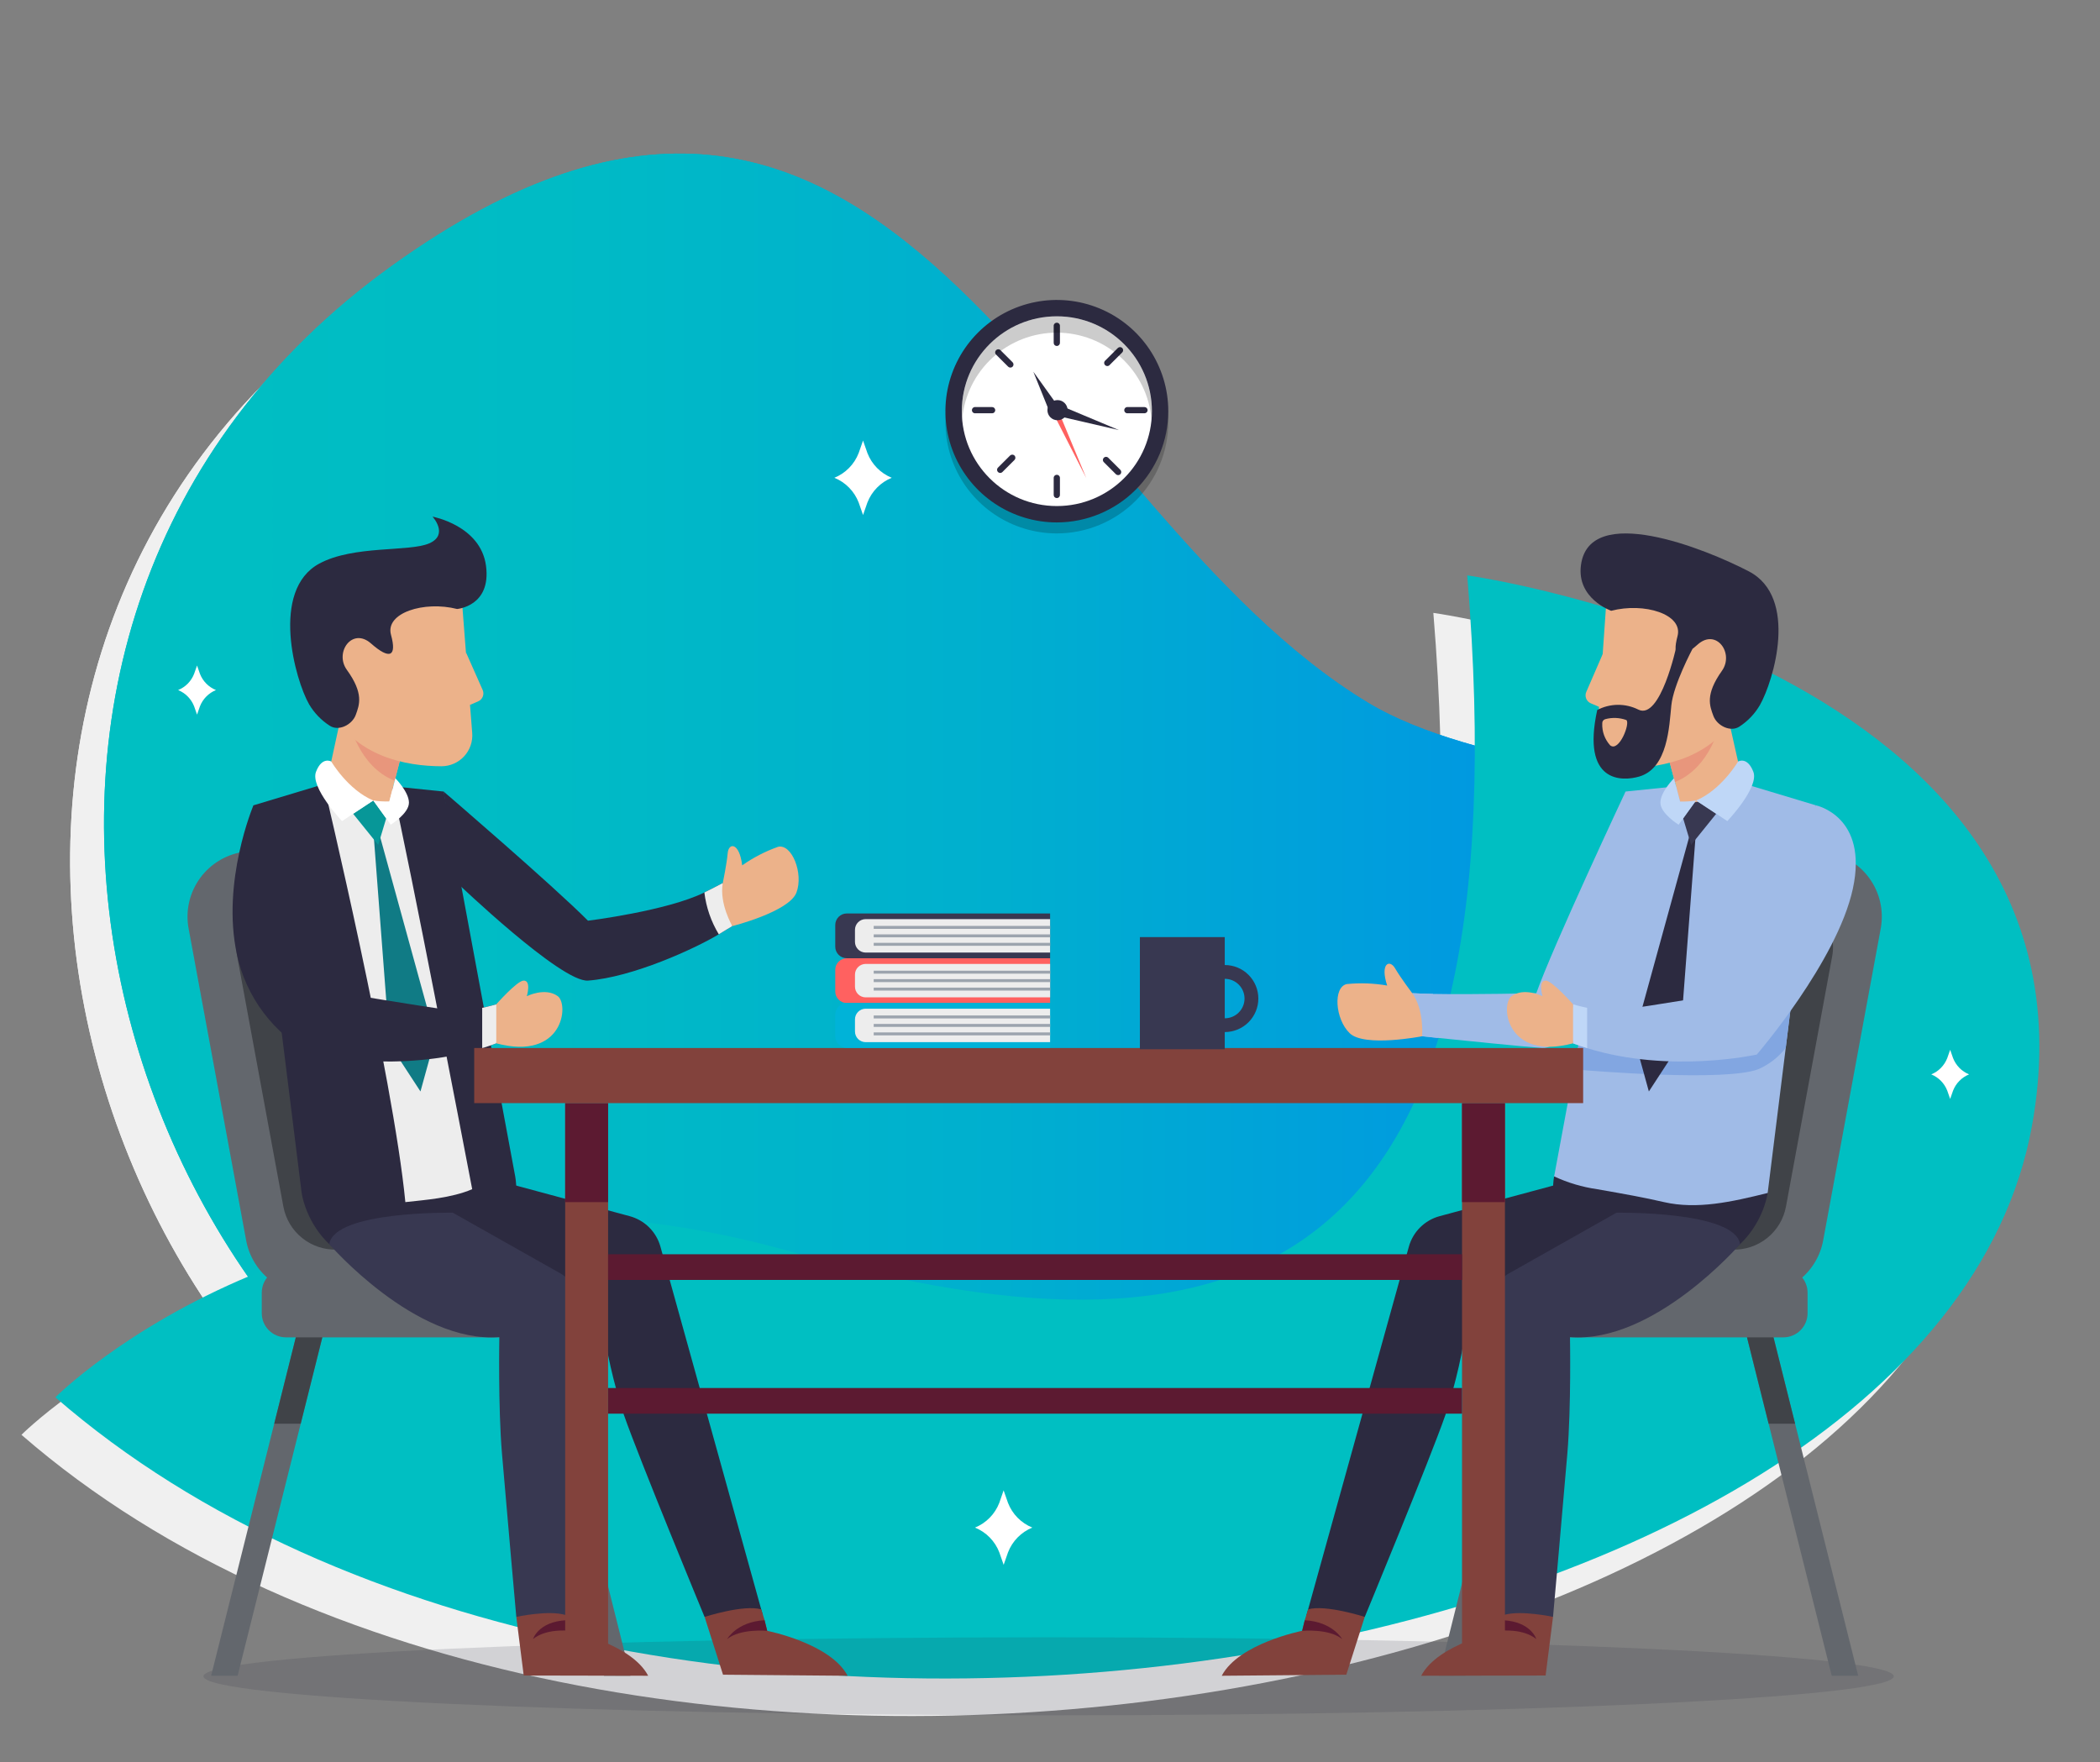 <svg  viewBox="0 0 224 188" fill="none" xmlns="http://www.w3.org/2000/svg">
<rect x="0" y="0" width="224" height="188" fill="#808080" stroke="none"/>
<path d="M142.306 78.967C107.787 58.119 91.499 -5.934 38.213 32.342C-15.073 70.618 7.023 149.258 58.085 168.277C109.147 187.296 174.843 176.551 193.331 141.22C224.922 80.849 165.461 92.953 142.306 78.967Z" fill="#F0F0F0"/>
<path d="M142.306 78.967C107.787 58.119 91.499 -5.934 38.213 32.342C-15.073 70.618 7.023 149.258 58.085 168.277C109.147 187.296 174.843 176.551 193.331 141.22C224.922 80.849 165.461 92.953 142.306 78.967Z" fill="#F0F0F0"/>
<path d="M2.289 153.073C2.289 153.073 31.724 123.571 80.886 137.568C130.048 151.564 158.994 139.569 152.89 65.386C152.89 65.386 221.989 75.022 213.13 124.098C202.38 183.659 63.601 206.385 2.289 153.073Z" fill="#F0F0F0"/>
<path d="M145.917 74.966C111.405 54.117 95.112 -9.935 41.827 28.341C-11.459 66.617 10.636 145.256 61.7 164.275C112.763 183.295 178.458 172.55 196.946 137.219C228.537 76.847 169.075 88.951 145.917 74.966Z" fill="url(#paint0_linear)"/>
<path d="M145.917 74.966C111.405 54.117 95.112 -9.935 41.827 28.341C-11.459 66.617 10.636 145.256 61.7 164.275C112.763 183.295 178.458 172.55 196.946 137.219C228.537 76.847 169.075 88.951 145.917 74.966Z" fill="url(#paint1_linear)"/>
<path d="M5.905 149.072C5.905 149.072 35.339 119.57 84.502 133.567C133.664 147.563 162.61 135.567 156.506 61.385C156.506 61.385 225.605 71.021 216.746 120.096C205.994 179.657 67.215 202.384 5.905 149.072Z" fill="url(#paint2_linear)"/>
<path d="M92.524 48.335L92.058 47L91.591 48.335C91.362 48.928 91.014 49.468 90.568 49.921C90.123 50.375 89.589 50.733 89 50.972V50.972C89.589 51.212 90.123 51.57 90.568 52.023C91.014 52.477 91.362 53.016 91.591 53.609L92.058 54.944L92.524 53.609C92.754 53.016 93.103 52.476 93.549 52.023C93.995 51.57 94.529 51.212 95.119 50.973C94.529 50.734 93.995 50.376 93.548 49.923C93.102 49.469 92.753 48.929 92.524 48.335Z" fill="white"/>
<path d="M107.519 160.335L107.052 159L106.591 160.335C106.362 160.928 106.014 161.468 105.568 161.921C105.123 162.375 104.589 162.732 104 162.972V162.972C104.589 163.212 105.123 163.57 105.568 164.023C106.014 164.477 106.362 165.016 106.591 165.609L107.057 166.945L107.524 165.609C107.753 165.016 108.101 164.476 108.547 164.023C108.992 163.57 109.526 163.212 110.115 162.972V162.972C109.525 162.733 108.99 162.376 108.544 161.922C108.097 161.469 107.749 160.929 107.519 160.335V160.335Z" fill="white"/>
<path d="M208.325 112.881L208.017 112L207.709 112.881C207.558 113.272 207.328 113.628 207.034 113.928C206.741 114.227 206.389 114.463 206 114.621V114.621C206.389 114.779 206.741 115.015 207.034 115.314C207.328 115.613 207.558 115.969 207.709 116.36L208.017 117.242L208.325 116.36C208.476 115.969 208.706 115.613 209 115.314C209.294 115.015 209.646 114.779 210.034 114.621V114.621C209.646 114.463 209.294 114.227 209 113.928C208.706 113.628 208.476 113.272 208.325 112.881Z" fill="white"/>
<path d="M21.325 71.881L21.017 71L20.709 71.881C20.558 72.272 20.328 72.629 20.035 72.928C19.741 73.227 19.389 73.463 19 73.621V73.621C19.389 73.779 19.741 74.015 20.035 74.314C20.328 74.613 20.558 74.969 20.709 75.36L21.017 76.242L21.325 75.36C21.476 74.969 21.706 74.613 22 74.314C22.294 74.015 22.646 73.779 23.034 73.621V73.621C22.646 73.463 22.294 73.227 22 72.928C21.706 72.628 21.476 72.272 21.325 71.881V71.881Z" fill="white"/>
<path opacity="0.15" d="M111.852 183C161.64 183 202 181.137 202 178.838C202 176.54 161.64 174.677 111.852 174.677C62.065 174.677 21.705 176.54 21.705 178.838C21.705 181.137 62.065 183 111.852 183Z" fill="#2C2A40"/>
<path d="M161.33 142.678H190.222C191.65 142.678 192.807 141.522 192.807 140.096V137.911C192.807 136.486 191.65 135.33 190.222 135.33H161.33C159.902 135.33 158.745 136.486 158.745 137.911V140.096C158.745 141.522 159.902 142.678 161.33 142.678Z" fill="#63676D"/>
<path d="M188.29 90.121L194.538 90.85C195.49 90.961 196.409 91.266 197.238 91.746C198.067 92.226 198.788 92.871 199.358 93.64C199.927 94.41 200.332 95.288 200.548 96.22C200.763 97.153 200.785 98.119 200.611 99.06L194.472 132.335C194.167 133.987 193.277 135.473 191.964 136.524C190.651 137.574 189.004 138.117 187.323 138.054L172.091 137.492C171.064 137.455 170.058 137.192 169.145 136.722C168.231 136.252 167.432 135.588 166.805 134.775C166.177 133.963 165.737 133.023 165.514 132.021C165.291 131.02 165.292 129.982 165.517 128.98L173.007 95.538C173.354 93.988 174.221 92.601 175.463 91.608C176.705 90.614 178.249 90.073 179.841 90.073H187.477C187.748 90.073 188.02 90.089 188.29 90.121V90.121Z" fill="#63676D"/>
<path d="M185.546 94.857L190.559 95.444C191.323 95.534 192.06 95.778 192.725 96.163C193.39 96.548 193.969 97.066 194.426 97.683C194.882 98.3 195.207 99.005 195.38 99.753C195.553 100.501 195.571 101.276 195.431 102.031L190.504 128.725C190.259 130.05 189.545 131.242 188.493 132.084C187.441 132.927 186.12 133.363 184.772 133.313L172.553 132.862C171.729 132.832 170.922 132.621 170.189 132.244C169.457 131.867 168.816 131.334 168.312 130.683C167.809 130.031 167.455 129.277 167.277 128.473C167.098 127.67 167.099 126.837 167.279 126.034L173.288 99.206C173.567 97.962 174.262 96.85 175.258 96.053C176.255 95.256 177.493 94.822 178.77 94.822H184.896C185.113 94.821 185.331 94.833 185.546 94.857V94.857Z" fill="#404348"/>
<path d="M153.48 178.78H156.304L163.034 151.891L165.341 142.678L165.782 140.91L163.139 140.185L162.515 142.678L160.21 151.891L153.48 178.78Z" fill="#63676D"/>
<path d="M160.211 151.891H163.034L165.341 142.678H162.515L160.211 151.891Z" fill="#404348"/>
<path d="M185.906 140.91L186.348 142.678L188.655 151.891L195.383 178.78H198.207L191.478 151.891L189.174 142.678L188.55 140.185L185.906 140.91Z" fill="#63676D"/>
<path d="M186.348 142.678L188.655 151.891H191.478L189.174 142.678H186.348Z" fill="#404348"/>
<path d="M173.392 84.448L171.817 103.247C171.817 103.247 167.334 112.018 164.481 111.803C162.173 111.629 156.277 111.029 153.367 110.729C152.343 110.624 151.689 110.554 151.689 110.554L150.638 105.957C151.26 105.994 152.015 106.02 152.85 106.036C157.279 106.12 163.873 105.957 163.873 105.957C165.65 100.939 173.392 84.448 173.392 84.448Z" fill="#A0BBE7"/>
<path d="M153.366 110.729C152.342 110.624 151.688 110.554 151.688 110.554L150.637 105.957C151.259 105.994 152.014 106.02 152.849 106.036C153.354 107.546 153.53 109.146 153.366 110.729V110.729Z" fill="#A0BBE7"/>
<path d="M150.637 105.957C150.637 105.957 149.385 104.302 148.808 103.306C148.23 102.309 147.178 102.781 147.966 105.143C146.544 104.894 145.093 104.841 143.656 104.986C142.184 105.301 142.394 108.713 143.971 110.234C145.548 111.756 151.689 110.556 151.689 110.556C151.689 110.556 151.94 107.779 150.637 105.957Z" fill="#ECB28A"/>
<path d="M188.552 127.276C188.552 127.276 187.31 136.817 174.953 135.641C163.926 134.591 165.772 125.507 165.772 125.507C165.772 125.507 181.128 124.838 188.552 127.276Z" fill="#2C2A40"/>
<path d="M193.696 85.917L191.341 104.844L190.478 111.798L188.551 127.274C184.664 128.242 180.993 129.05 177.492 128.248C175.305 127.744 173.593 127.438 170.362 126.871C168.774 126.644 167.228 126.184 165.774 125.507L167.894 114.087L168.478 110.934L173.392 84.445L178.907 83.878L186.212 83.663L193.696 85.917Z" fill="#A0BBE7"/>
<path d="M191.341 104.844L190.478 111.798C189.709 112.784 188.706 113.563 187.561 114.066C184.062 115.416 169.991 114.269 167.893 114.088L168.477 110.935C185.959 112.634 190.925 104.616 190.925 104.616L191.341 104.844Z" fill="#82A6E1"/>
<path d="M180.312 88.809L174.292 110.694L175.879 116.444L179.171 111.397L180.884 88.933L180.312 88.809Z" fill="#2C2A40"/>
<path d="M179.536 87.312L180.386 90.138L183.063 86.818L180.913 85.4L179.536 87.312Z" fill="#383851"/>
<path d="M173.774 132.667C173.774 132.667 166.314 139.869 156.533 140.644C156.063 144.138 155.277 147.583 154.184 150.936C152.523 155.712 145.577 172.499 145.577 172.499L139.362 172.31L150.279 132.999C150.496 132.219 150.913 131.51 151.488 130.939C152.063 130.369 152.777 129.959 153.559 129.748L165.978 126.401C165.978 126.401 174.173 129.085 173.774 132.667Z" fill="#2C2A40"/>
<path d="M143.607 178.667L130.319 178.781C132.135 175.322 138.892 173.987 138.892 173.987L139.172 172.857L139.527 171.699C141.358 171.146 145.572 172.5 145.572 172.5L143.607 178.667Z" fill="#82423C"/>
<path d="M143.165 174.867C141.759 173.719 138.896 173.987 138.896 173.987L139.177 172.856C142.153 173.022 143.165 174.867 143.165 174.867Z" fill="#5C1A31"/>
<path d="M185.604 132.737C185.604 132.737 176.425 143.354 167.465 142.65C167.465 142.65 167.606 150.021 167.185 155.059C166.765 160.097 165.656 172.5 165.656 172.5L160.404 172.719L159.013 139.36C158.983 138.651 159.15 137.948 159.495 137.327C159.841 136.707 160.351 136.194 160.969 135.845L172.426 129.379C172.426 129.379 185.099 129.169 185.604 132.737Z" fill="#383851"/>
<path d="M164.865 178.753L151.591 178.78C153.408 175.322 160.11 173.975 160.11 173.975L160.351 172.857L160.386 172.301C162.217 171.748 165.656 172.5 165.656 172.5L164.865 178.753Z" fill="#82423C"/>
<path d="M163.873 174.867C162.468 173.719 160.111 173.974 160.111 173.974L160.352 172.856C163.327 173.022 163.873 174.867 163.873 174.867Z" fill="#5C1A31"/>
<path d="M197.637 94.819C195.954 102.573 187.393 112.505 187.393 112.505C187.393 112.505 178.154 114.574 169.296 111.824C168.791 111.669 168.291 111.499 167.793 111.311C167.578 109.93 167.578 108.524 167.793 107.143C167.793 107.143 168.422 107.34 169.296 107.524C170.403 107.786 171.546 107.871 172.681 107.775C176.381 107.272 184.184 105.959 184.184 105.959C184.184 105.959 188.007 100.47 193.695 85.92C193.695 85.917 199.319 87.062 197.637 94.819Z" fill="#A0BBE7"/>
<path d="M169.296 107.523V111.824C168.791 111.669 168.291 111.499 167.793 111.311C167.578 109.93 167.578 108.524 167.793 107.143C167.793 107.143 168.421 107.34 169.296 107.523Z" fill="#BFD7F7"/>
<path d="M167.792 107.143C167.792 107.143 165.595 104.656 164.893 104.617C164.026 104.569 164.533 106.277 164.533 106.277C164.533 106.277 162.58 105.3 161.239 106.271C160.018 107.155 160.63 113.212 167.792 111.309V107.143Z" fill="#ECB28A"/>
<path d="M185.737 82.78C184.959 83.735 183.966 84.493 182.84 84.993C181.714 85.494 180.485 85.722 179.254 85.66L178.659 83.433L177.902 80.599C178.33 79.797 178.848 79.047 179.446 78.362C180.557 77.095 182.213 75.81 184.229 76.073L185.737 82.78Z" fill="#ECB28A"/>
<path d="M183.477 77.097C183.477 77.097 182.526 81.892 178.658 83.433L177.901 80.599C178.329 79.797 178.847 79.047 179.445 78.362L183.477 77.097Z" fill="#E8967C"/>
<path d="M171.359 63.98L170.349 78.406C170.317 78.859 170.378 79.314 170.53 79.742C170.682 80.17 170.921 80.562 171.232 80.893C171.543 81.225 171.919 81.488 172.337 81.667C172.755 81.846 173.206 81.936 173.661 81.933C177.35 81.894 182.95 80.891 185.556 75.603C189.624 67.343 179.587 58.629 171.359 63.98Z" fill="#ECB28A"/>
<path d="M170.952 69.787L169.203 73.817C169.154 73.929 169.128 74.049 169.126 74.171C169.124 74.293 169.146 74.414 169.192 74.527C169.237 74.64 169.304 74.744 169.389 74.831C169.474 74.918 169.576 74.988 169.688 75.035L170.561 75.409C170.561 75.409 171.948 74.347 170.952 69.787Z" fill="#ECB28A"/>
<path d="M171.86 65.163C171.86 65.163 168.159 63.86 168.635 60.293C169.522 53.583 181.861 58.516 186.549 60.96C191.863 63.731 189.184 72.645 187.726 75.215C187.189 76.143 186.439 76.931 185.54 77.516C184.594 78.145 183.148 77.432 182.757 76.366C182.366 75.301 181.867 74.109 183.674 71.563C185.001 69.692 183.063 66.99 181.077 68.769C179.091 70.547 178.314 70.203 178.936 67.865C179.557 65.526 175.374 64.245 171.86 65.163Z" fill="#2C2A40"/>
<path d="M178.821 68.939C178.821 68.939 177.118 76.876 174.757 75.705C174.075 75.363 173.321 75.189 172.559 75.196C171.796 75.204 171.046 75.393 170.371 75.748C168.661 83.567 173.039 83.389 174.879 82.838C177.912 81.927 178.047 77.482 178.276 75.253C178.504 73.024 180.535 69.221 180.535 69.221L178.821 68.939ZM171.748 79.514C171.174 78.877 170.872 78.04 170.907 77.183C170.899 77.081 170.926 76.979 170.985 76.895C171.044 76.811 171.131 76.751 171.23 76.724C171.969 76.525 172.752 76.557 173.473 76.816C173.925 77.117 172.705 80.295 171.747 79.514H171.748Z" fill="#2C2A40"/>
<path d="M180.913 85.4L184.247 87.598C184.247 87.598 187.668 84.007 187.023 82.336C186.377 80.665 185.395 81.244 185.395 81.244C185.395 81.244 183.623 84.264 180.913 85.4Z" fill="#BFD7F7"/>
<path d="M178.559 83.027C178.559 83.027 177.109 84.481 177.109 85.634C177.109 86.787 179.051 87.985 179.051 87.985L180.914 85.398C180.349 85.49 179.776 85.529 179.204 85.513L178.559 83.027Z" fill="#BFD7F7"/>
<path d="M59.399 135.33H30.507C29.079 135.33 27.922 136.486 27.922 137.911V140.096C27.922 141.522 29.079 142.678 30.507 142.678H59.399C60.827 142.678 61.985 141.522 61.985 140.096V137.911C61.985 136.486 60.827 135.33 59.399 135.33Z" fill="#63676D"/>
<path d="M32.438 90.121L26.19 90.85C25.238 90.961 24.319 91.266 23.491 91.746C22.662 92.226 21.94 92.871 21.371 93.641C20.802 94.411 20.397 95.289 20.181 96.221C19.966 97.153 19.944 98.12 20.118 99.061L26.257 132.336C26.562 133.987 27.453 135.474 28.765 136.524C30.078 137.575 31.725 138.118 33.406 138.055L48.638 137.493C49.665 137.455 50.67 137.192 51.584 136.723C52.498 136.253 53.296 135.588 53.924 134.776C54.551 133.964 54.992 133.023 55.215 132.022C55.437 131.02 55.437 129.982 55.212 128.981L47.721 95.538C47.374 93.988 46.508 92.601 45.266 91.608C44.023 90.614 42.479 90.073 40.888 90.073H33.252C32.98 90.073 32.708 90.089 32.438 90.121Z" fill="#63676D"/>
<path d="M35.182 94.857L30.169 95.444C29.406 95.534 28.669 95.779 28.004 96.164C27.339 96.549 26.76 97.066 26.304 97.684C25.847 98.301 25.523 99.005 25.35 99.753C25.177 100.501 25.159 101.276 25.299 102.031L30.226 128.725C30.471 130.05 31.184 131.242 32.237 132.084C33.289 132.927 34.61 133.363 35.958 133.313L48.177 132.862C49.001 132.832 49.808 132.621 50.541 132.244C51.273 131.867 51.914 131.334 52.418 130.683C52.921 130.031 53.275 129.277 53.453 128.473C53.632 127.67 53.631 126.837 53.451 126.034L47.442 99.203C47.163 97.959 46.468 96.847 45.472 96.05C44.475 95.253 43.237 94.819 41.96 94.819H35.834C35.616 94.819 35.398 94.831 35.182 94.857V94.857Z" fill="#404348"/>
<path d="M67.25 178.78H64.425L57.695 151.891L55.388 142.678L54.947 140.91L57.59 140.185L58.214 142.678L60.519 151.891L67.25 178.78Z" fill="#63676D"/>
<path d="M60.519 151.891H57.695L55.388 142.678H58.214L60.519 151.891Z" fill="#404348"/>
<path d="M34.822 140.91L34.38 142.678L32.074 151.891L25.346 178.78H22.521L29.25 151.891L31.554 142.678L32.179 140.185L34.822 140.91Z" fill="#63676D"/>
<path d="M34.38 142.678L32.074 151.891H29.25L31.554 142.678H34.38Z" fill="#404348"/>
<path d="M47.324 84.448L48.769 94.198C48.769 94.198 59.866 104.829 62.72 104.616C67.483 104.263 74.169 101.187 76.672 99.676C77.553 99.144 78.114 98.803 78.114 98.803L77.099 94.198C76.552 94.497 75.88 94.841 75.133 95.213C71.164 97.179 62.719 98.227 62.719 98.227C58.967 94.448 47.324 84.448 47.324 84.448Z" fill="#2C2A40"/>
<path d="M76.672 99.676C77.553 99.144 78.114 98.803 78.114 98.803L77.099 94.198C76.552 94.497 75.88 94.841 75.133 95.213C75.322 96.793 75.846 98.314 76.672 99.676V99.676Z" fill="#EDEDED"/>
<path d="M77.099 94.197C77.099 94.197 77.52 92.168 77.62 91.019C77.72 89.871 78.869 89.85 79.166 92.322C80.346 91.49 81.634 90.824 82.995 90.342C84.461 90 85.729 93.174 84.955 95.223C84.18 97.272 78.117 98.803 78.117 98.803C78.117 98.803 76.7 96.401 77.099 94.197Z" fill="#ECB28A"/>
<path d="M32.177 127.276C32.177 127.276 33.418 136.817 45.776 135.641C56.802 134.591 54.956 125.507 54.956 125.507C54.956 125.507 39.596 124.838 32.177 127.276Z" fill="#2C2A40"/>
<path d="M32.177 127.276C36.065 128.242 39.736 129.05 43.237 128.249C45.424 127.745 47.137 127.438 50.367 126.871C51.955 126.644 53.501 126.184 54.955 125.507L47.334 84.448L41.819 83.881L34.515 83.665L27.029 85.919L32.177 127.276Z" fill="#2C2A40"/>
<path d="M43.238 128.249C45.322 128.014 48.117 127.829 50.368 126.871C49.155 120.554 43.901 93.088 41.823 83.878L34.518 83.663C34.518 83.663 41.941 114.778 43.238 128.249Z" fill="#EDEDED"/>
<path d="M40.417 88.809L46.436 110.694L44.85 116.444L41.558 111.397L39.846 88.933L40.417 88.809Z" fill="#107B85"/>
<path d="M41.193 87.312L40.343 90.138L37.666 86.818L39.816 85.4L41.193 87.312Z" fill="#079798"/>
<path d="M46.955 132.667C46.955 132.667 54.415 139.869 64.197 140.644C64.667 144.138 65.453 147.583 66.545 150.936C68.206 155.712 75.152 172.499 75.152 172.499L81.367 172.31L70.446 132.999C70.229 132.219 69.812 131.51 69.237 130.939C68.662 130.369 67.948 129.959 67.165 129.748L54.747 126.401C54.747 126.401 46.556 129.085 46.955 132.667Z" fill="#2C2A40"/>
<path d="M77.122 178.667L90.411 178.781C88.594 175.322 81.837 173.987 81.837 173.987L81.557 172.857L81.202 171.699C79.371 171.146 75.157 172.5 75.157 172.5L77.122 178.667Z" fill="#82423C"/>
<path d="M77.564 174.867C78.97 173.719 81.833 173.987 81.833 173.987L81.552 172.856C78.575 173.022 77.564 174.867 77.564 174.867Z" fill="#5C1A31"/>
<path d="M35.125 132.737C35.125 132.737 44.306 143.354 53.263 142.65C53.263 142.65 53.122 150.021 53.543 155.059C53.964 160.097 55.072 172.5 55.072 172.5L60.324 172.719L61.716 139.36C61.746 138.651 61.579 137.948 61.234 137.327C60.889 136.707 60.379 136.194 59.76 135.845L48.303 129.379C48.303 129.379 35.629 129.169 35.125 132.737Z" fill="#383851"/>
<path d="M55.863 178.753L69.138 178.78C67.321 175.321 60.619 173.974 60.619 173.974L60.378 172.856L60.343 172.301C58.512 171.747 55.073 172.499 55.073 172.499L55.863 178.753Z" fill="#82423C"/>
<path d="M56.856 174.867C58.261 173.719 60.618 173.974 60.618 173.974L60.377 172.856C57.401 173.022 56.856 174.867 56.856 174.867Z" fill="#5C1A31"/>
<path d="M25.27 101.819C25.754 104.079 26.727 106.207 28.12 108.052C29.513 109.898 31.293 111.417 33.336 112.505C33.336 112.505 42.575 114.574 51.434 111.824C51.938 111.669 52.443 111.499 52.937 111.311C53.151 109.93 53.151 108.524 52.937 107.143C52.937 107.143 52.308 107.34 51.434 107.524C50.326 107.786 49.183 107.871 48.048 107.775C44.348 107.272 36.545 105.959 36.545 105.959C36.545 105.959 32.722 100.468 27.034 85.917C27.034 85.917 23.588 94.062 25.27 101.819Z" fill="#2C2A40"/>
<path d="M51.434 107.523V111.824C51.938 111.669 52.443 111.499 52.937 111.311C53.151 109.93 53.151 108.524 52.937 107.143C52.937 107.143 52.308 107.34 51.434 107.523Z" fill="#EDEDED"/>
<path d="M52.937 107.143C52.937 107.143 55.134 104.656 55.837 104.617C56.704 104.569 56.197 106.277 56.197 106.277C56.197 106.277 58.149 105.3 59.49 106.271C60.71 107.155 60.099 113.212 52.937 111.309V107.143V107.143Z" fill="#ECB28A"/>
<path d="M35.016 82.694C35.802 83.643 36.8 84.393 37.931 84.885C39.061 85.377 40.291 85.596 41.522 85.524L42.099 83.293L42.836 80.451C42.401 79.652 41.877 78.906 41.274 78.226C40.153 76.967 38.486 75.695 36.473 75.975L35.016 82.694Z" fill="#ECB28A"/>
<path d="M37.232 76.995C37.232 76.995 38.221 81.781 42.099 83.292L42.836 80.451C42.401 79.652 41.877 78.906 41.274 78.226L37.232 76.995Z" fill="#E8967C"/>
<path d="M49.248 63.783L50.369 78.2C50.405 78.652 50.346 79.107 50.198 79.535C50.049 79.964 49.814 80.357 49.506 80.69C49.198 81.024 48.824 81.29 48.408 81.472C47.992 81.654 47.543 81.748 47.089 81.749C43.399 81.739 37.791 80.779 35.146 75.512C31.009 67.288 40.978 58.496 49.248 63.783Z" fill="#ECB28A"/>
<path d="M49.699 69.585L51.482 73.606C51.532 73.717 51.558 73.837 51.561 73.958C51.563 74.08 51.542 74.201 51.498 74.314C51.454 74.427 51.388 74.531 51.303 74.618C51.219 74.706 51.118 74.776 51.006 74.825L50.136 75.205C50.136 75.205 48.74 74.153 49.699 69.585Z" fill="#ECB28A"/>
<path d="M34.068 60.122C28.79 62.961 31.494 72.584 32.974 75.144C33.518 76.067 34.273 76.85 35.176 77.428C36.127 78.049 37.567 77.325 37.952 76.257C38.336 75.189 38.824 73.99 36.997 71.462C35.651 69.602 37.572 66.884 39.572 68.647C41.572 70.41 42.348 70.059 41.706 67.723C41.064 65.387 45.232 64.077 48.756 64.97C48.756 64.97 52.41 64.687 51.842 60.372C51.273 56.057 46.136 55.118 46.136 55.118C46.136 55.118 47.915 57.049 45.775 57.973C43.635 58.897 37.726 58.153 34.068 60.122Z" fill="#2C2A40"/>
<path d="M39.816 85.4L36.485 87.599C36.485 87.599 33.064 84.008 33.709 82.337C34.354 80.666 35.337 81.245 35.337 81.245C35.337 81.245 37.106 84.264 39.816 85.4Z" fill="white"/>
<path d="M42.17 83.027C42.17 83.027 43.618 84.483 43.621 85.634C43.624 86.785 41.679 87.985 41.679 87.985L39.816 85.398C40.381 85.49 40.954 85.529 41.526 85.513L42.17 83.027Z" fill="white"/>
<path d="M64.864 117.687H60.286V178.519H64.864V117.687Z" fill="#82423C"/>
<path d="M64.864 117.687H60.286V128.251H64.864V117.687Z" fill="#5C1A31"/>
<path d="M160.528 117.687H155.95V178.519H160.528V117.687Z" fill="#82423C"/>
<path d="M160.528 117.687H155.95V128.251H160.528V117.687Z" fill="#5C1A31"/>
<path d="M168.869 111.808H50.582V117.687H168.869V111.808Z" fill="#82423C"/>
<path d="M155.95 133.812H64.864V136.55H155.95V133.812Z" fill="#5C1A31"/>
<path d="M155.95 148.081H64.864V150.819H155.95V148.081Z" fill="#5C1A31"/>
<path opacity="0.2" d="M112.73 56.909C110.38 56.909 108.081 56.213 106.127 54.909C104.172 53.605 102.648 51.751 101.749 49.583C100.849 47.414 100.614 45.028 101.072 42.726C101.531 40.424 102.663 38.309 104.325 36.65C105.988 34.99 108.106 33.86 110.412 33.402C112.717 32.944 115.107 33.179 117.279 34.077C119.451 34.975 121.308 36.497 122.614 38.448C123.92 40.4 124.617 42.694 124.617 45.041C124.614 48.188 123.36 51.204 121.132 53.429C118.903 55.654 115.882 56.905 112.73 56.909V56.909Z" fill="black"/>
<path d="M112.73 55.736C110.38 55.736 108.081 55.04 106.127 53.736C104.172 52.432 102.648 50.578 101.749 48.41C100.849 46.241 100.614 43.855 101.072 41.553C101.531 39.251 102.663 37.136 104.325 35.477C105.988 33.817 108.106 32.687 110.412 32.229C112.717 31.771 115.107 32.006 117.279 32.904C119.451 33.802 121.308 35.324 122.614 37.275C123.92 39.227 124.617 41.521 124.617 43.868C124.614 47.015 123.36 50.031 121.132 52.256C118.903 54.481 115.882 55.732 112.73 55.736V55.736Z" fill="#2C2A40"/>
<path d="M112.73 53.989C118.33 53.989 122.869 49.458 122.869 43.867C122.869 38.277 118.33 33.746 112.73 33.746C107.131 33.746 102.592 38.277 102.592 43.867C102.592 49.458 107.131 53.989 112.73 53.989Z" fill="white"/>
<path d="M112.73 36.913C112.641 36.913 112.556 36.878 112.493 36.815C112.429 36.752 112.394 36.666 112.394 36.577V34.711C112.406 34.632 112.446 34.559 112.507 34.507C112.568 34.455 112.646 34.426 112.727 34.426C112.807 34.426 112.885 34.455 112.946 34.507C113.007 34.559 113.047 34.632 113.059 34.711V36.581C113.058 36.668 113.024 36.751 112.962 36.813C112.901 36.875 112.818 36.911 112.73 36.913V36.913Z" fill="#2C2A40"/>
<path d="M112.73 53.139C112.641 53.139 112.556 53.104 112.493 53.041C112.429 52.978 112.394 52.893 112.394 52.804V50.938C112.406 50.858 112.446 50.786 112.507 50.733C112.568 50.681 112.646 50.652 112.727 50.652C112.807 50.652 112.885 50.681 112.946 50.733C113.007 50.786 113.047 50.858 113.059 50.938V52.807C113.058 52.894 113.024 52.978 112.962 53.04C112.901 53.102 112.818 53.138 112.73 53.139V53.139Z" fill="#2C2A40"/>
<path d="M106.16 43.756C106.16 43.8 106.151 43.844 106.135 43.884C106.118 43.925 106.093 43.962 106.062 43.993C106.03 44.025 105.993 44.049 105.953 44.066C105.912 44.083 105.868 44.092 105.824 44.092H103.956C103.876 44.08 103.804 44.039 103.751 43.979C103.699 43.918 103.67 43.84 103.67 43.76C103.67 43.679 103.699 43.602 103.751 43.541C103.804 43.48 103.876 43.44 103.956 43.428H105.828C105.915 43.429 105.999 43.463 106.061 43.525C106.122 43.586 106.158 43.669 106.16 43.756V43.756Z" fill="#2C2A40"/>
<path d="M122.414 43.756C122.414 43.845 122.378 43.93 122.315 43.993C122.252 44.056 122.166 44.092 122.077 44.092H120.205C120.125 44.08 120.053 44.039 120 43.979C119.948 43.918 119.919 43.84 119.919 43.76C119.919 43.679 119.948 43.602 120 43.541C120.053 43.48 120.125 43.44 120.205 43.428H122.077C122.165 43.428 122.249 43.462 122.312 43.523C122.375 43.584 122.412 43.668 122.414 43.756V43.756Z" fill="#2C2A40"/>
<path d="M108.01 39.121C107.948 39.183 107.863 39.218 107.775 39.218C107.687 39.218 107.602 39.183 107.539 39.121L106.217 37.8C106.168 37.735 106.144 37.655 106.15 37.575C106.156 37.494 106.191 37.418 106.248 37.361C106.305 37.304 106.381 37.269 106.462 37.263C106.543 37.258 106.623 37.281 106.688 37.33L108.011 38.651C108.073 38.714 108.107 38.799 108.107 38.887C108.107 38.974 108.072 39.059 108.01 39.121V39.121Z" fill="#2C2A40"/>
<path d="M119.503 50.595C119.441 50.657 119.356 50.691 119.268 50.691C119.18 50.691 119.095 50.657 119.032 50.595L117.709 49.273C117.66 49.209 117.636 49.129 117.642 49.048C117.648 48.968 117.683 48.892 117.74 48.834C117.797 48.777 117.873 48.743 117.954 48.737C118.035 48.731 118.115 48.755 118.18 48.803L119.503 50.125C119.565 50.188 119.6 50.272 119.6 50.36C119.6 50.448 119.565 50.532 119.503 50.595V50.595Z" fill="#2C2A40"/>
<path d="M108.214 48.6C108.276 48.663 108.31 48.747 108.31 48.835C108.31 48.923 108.276 49.008 108.214 49.07L106.89 50.389C106.825 50.438 106.745 50.462 106.665 50.456C106.584 50.45 106.508 50.415 106.45 50.358C106.393 50.301 106.359 50.225 106.353 50.145C106.347 50.064 106.371 49.984 106.419 49.919L107.743 48.597C107.806 48.536 107.891 48.502 107.979 48.503C108.067 48.503 108.151 48.538 108.214 48.6V48.6Z" fill="#2C2A40"/>
<path d="M119.707 37.126C119.769 37.189 119.803 37.274 119.803 37.361C119.803 37.449 119.769 37.534 119.707 37.597L118.383 38.918C118.354 38.957 118.317 38.989 118.275 39.012C118.233 39.035 118.186 39.048 118.138 39.052C118.09 39.055 118.042 39.048 117.996 39.031C117.951 39.015 117.91 38.988 117.876 38.954C117.842 38.92 117.816 38.879 117.799 38.834C117.782 38.789 117.775 38.741 117.778 38.693C117.782 38.645 117.796 38.598 117.819 38.556C117.842 38.514 117.874 38.477 117.912 38.448L119.236 37.126C119.299 37.065 119.383 37.03 119.472 37.03C119.56 37.03 119.644 37.065 119.707 37.126V37.126Z" fill="#2C2A40"/>
<path opacity="0.2" d="M122.868 43.867C122.868 44.162 122.855 44.453 122.83 44.741C122.612 42.216 121.454 39.865 119.584 38.152C117.714 36.439 115.268 35.489 112.73 35.489C110.192 35.489 107.747 36.439 105.877 38.152C104.007 39.865 102.848 42.216 102.63 44.741C102.604 44.454 102.592 44.163 102.592 43.867C102.592 41.183 103.661 38.609 105.562 36.711C107.463 34.812 110.041 33.746 112.73 33.746C115.419 33.746 117.997 34.812 119.898 36.711C121.8 38.609 122.868 41.183 122.868 43.867V43.867Z" fill="black"/>
<path d="M112.999 44.092L115.872 51.007L112.515 44.424L112.999 44.092Z" fill="#FF6160"/>
<path d="M112.801 44.834C113.396 44.834 113.878 44.353 113.878 43.759C113.878 43.166 113.396 42.684 112.801 42.684C112.207 42.684 111.725 43.166 111.725 43.759C111.725 44.353 112.207 44.834 112.801 44.834Z" fill="#2C2A40"/>
<path d="M111.878 43.759L110.222 39.657L112.801 43.253L111.878 43.759Z" fill="#2C2A40"/>
<path d="M112.882 43.17L119.345 45.882L112.515 44.303L112.882 43.17Z" fill="#2C2A40"/>
<path d="M112.011 97.453V102.231H90.329C90.001 102.231 89.687 102.101 89.455 101.87C89.224 101.638 89.094 101.325 89.094 100.997V98.686C89.094 98.359 89.224 98.046 89.455 97.814C89.687 97.583 90.001 97.453 90.329 97.453H112.011V97.453Z" fill="#383851"/>
<path d="M112.011 98.058V101.626H92.338C92.188 101.626 92.04 101.597 91.901 101.539C91.763 101.482 91.637 101.398 91.531 101.292C91.425 101.186 91.341 101.061 91.284 100.922C91.226 100.784 91.197 100.636 91.197 100.486V99.2C91.197 99.05 91.226 98.901 91.283 98.763C91.341 98.624 91.425 98.499 91.531 98.392C91.637 98.286 91.763 98.202 91.901 98.145C92.04 98.087 92.188 98.058 92.338 98.058H112.011Z" fill="#EDEDED"/>
<path d="M112.013 98.781H93.195V99.097H112.013V98.781Z" fill="#9CA4AE"/>
<path d="M112.013 99.684H93.195V99.999H112.013V99.684Z" fill="#9CA4AE"/>
<path d="M112.013 100.587H93.195V100.902H112.013V100.587Z" fill="#9CA4AE"/>
<path d="M112.011 102.231V107.009H90.329C90.001 107.009 89.687 106.879 89.455 106.647C89.224 106.416 89.094 106.102 89.094 105.775V103.464C89.094 103.137 89.224 102.823 89.455 102.592C89.687 102.361 90.001 102.231 90.329 102.231H112.011Z" fill="#FF6160"/>
<path d="M112.011 102.835V106.404H92.338C92.188 106.404 92.04 106.375 91.901 106.317C91.763 106.26 91.637 106.176 91.531 106.07C91.425 105.964 91.341 105.839 91.284 105.7C91.226 105.562 91.197 105.414 91.197 105.264V103.977C91.197 103.828 91.226 103.679 91.283 103.541C91.341 103.402 91.425 103.276 91.531 103.17C91.637 103.064 91.763 102.98 91.901 102.923C92.04 102.865 92.188 102.836 92.338 102.835H112.011Z" fill="#EDEDED"/>
<path d="M112.013 103.559H93.195V103.875H112.013V103.559Z" fill="#9CA4AE"/>
<path d="M112.013 104.462H93.195V104.777H112.013V104.462Z" fill="#9CA4AE"/>
<path d="M112.013 105.365H93.195V105.68H112.013V105.365Z" fill="#9CA4AE"/>
<path d="M112.011 107.009V111.787H90.329C90.001 111.787 89.687 111.657 89.455 111.425C89.224 111.194 89.094 110.88 89.094 110.553V108.245C89.094 107.918 89.224 107.604 89.455 107.373C89.687 107.141 90.001 107.011 90.329 107.011H112.011V107.009Z" fill="#00B3D8"/>
<path d="M112.011 107.613V111.184H92.338C92.188 111.184 92.04 111.154 91.901 111.097C91.763 111.04 91.637 110.956 91.531 110.85C91.425 110.744 91.341 110.618 91.284 110.48C91.226 110.341 91.197 110.193 91.197 110.043V108.755C91.197 108.606 91.226 108.457 91.283 108.319C91.341 108.18 91.425 108.054 91.531 107.948C91.637 107.842 91.763 107.758 91.901 107.701C92.04 107.643 92.188 107.613 92.338 107.613H112.011Z" fill="#EDEDED"/>
<path d="M112.013 108.337H93.195V108.653H112.013V108.337Z" fill="#9CA4AE"/>
<path d="M112.013 109.24H93.195V109.555H112.013V109.24Z" fill="#9CA4AE"/>
<path d="M112.013 110.143H93.195V110.458H112.013V110.143Z" fill="#9CA4AE"/>
<path d="M130.641 102.955V99.974H121.589V111.939H130.641V110.107C131.591 110.107 132.502 109.73 133.174 109.06C133.845 108.389 134.223 107.479 134.223 106.531C134.223 105.583 133.845 104.673 133.174 104.002C132.502 103.331 131.591 102.955 130.641 102.955ZM130.641 108.635V104.427C131.2 104.427 131.736 104.649 132.132 105.043C132.527 105.438 132.75 105.974 132.75 106.532C132.75 107.091 132.527 107.626 132.132 108.021C131.736 108.416 131.2 108.638 130.641 108.638V108.635Z" fill="#383851"/>
<defs>
<linearGradient id="paint0_linear" x1="11.094" y1="94.976" x2="205.993" y2="94.976" gradientUnits="userSpaceOnUse">
<stop stop-color="#00BFC2"/>
<stop offset="0.246" stop-color="#00BBC5"/>
<stop offset="0.49" stop-color="#00AFCF"/>
<stop offset="0.732" stop-color="#009BDF"/>
<stop offset="0.972" stop-color="#0080F5"/>
<stop offset="1" stop-color="#007CF8"/>
</linearGradient>
<linearGradient id="paint1_linear" x1="11.094" y1="94.976" x2="205.993" y2="94.976" gradientUnits="userSpaceOnUse">
<stop stop-color="#00BFC2"/>
<stop offset="0.246" stop-color="#00BBC5"/>
<stop offset="0.49" stop-color="#00AFCF"/>
<stop offset="0.732" stop-color="#009BDF"/>
<stop offset="0.972" stop-color="#0080F5"/>
<stop offset="1" stop-color="#007CF8"/>
</linearGradient>
<linearGradient id="paint2_linear" x1="1254.29" y1="14207.1" x2="46003.9" y2="14207.1" gradientUnits="userSpaceOnUse">
<stop stop-color="#00BFC2"/>
<stop offset="0.246" stop-color="#00BBC5"/>
<stop offset="0.49" stop-color="#00AFCF"/>
<stop offset="0.732" stop-color="#009BDF"/>
<stop offset="0.972" stop-color="#0080F5"/>
<stop offset="1" stop-color="#007CF8"/>
</linearGradient>
</defs>
</svg>
